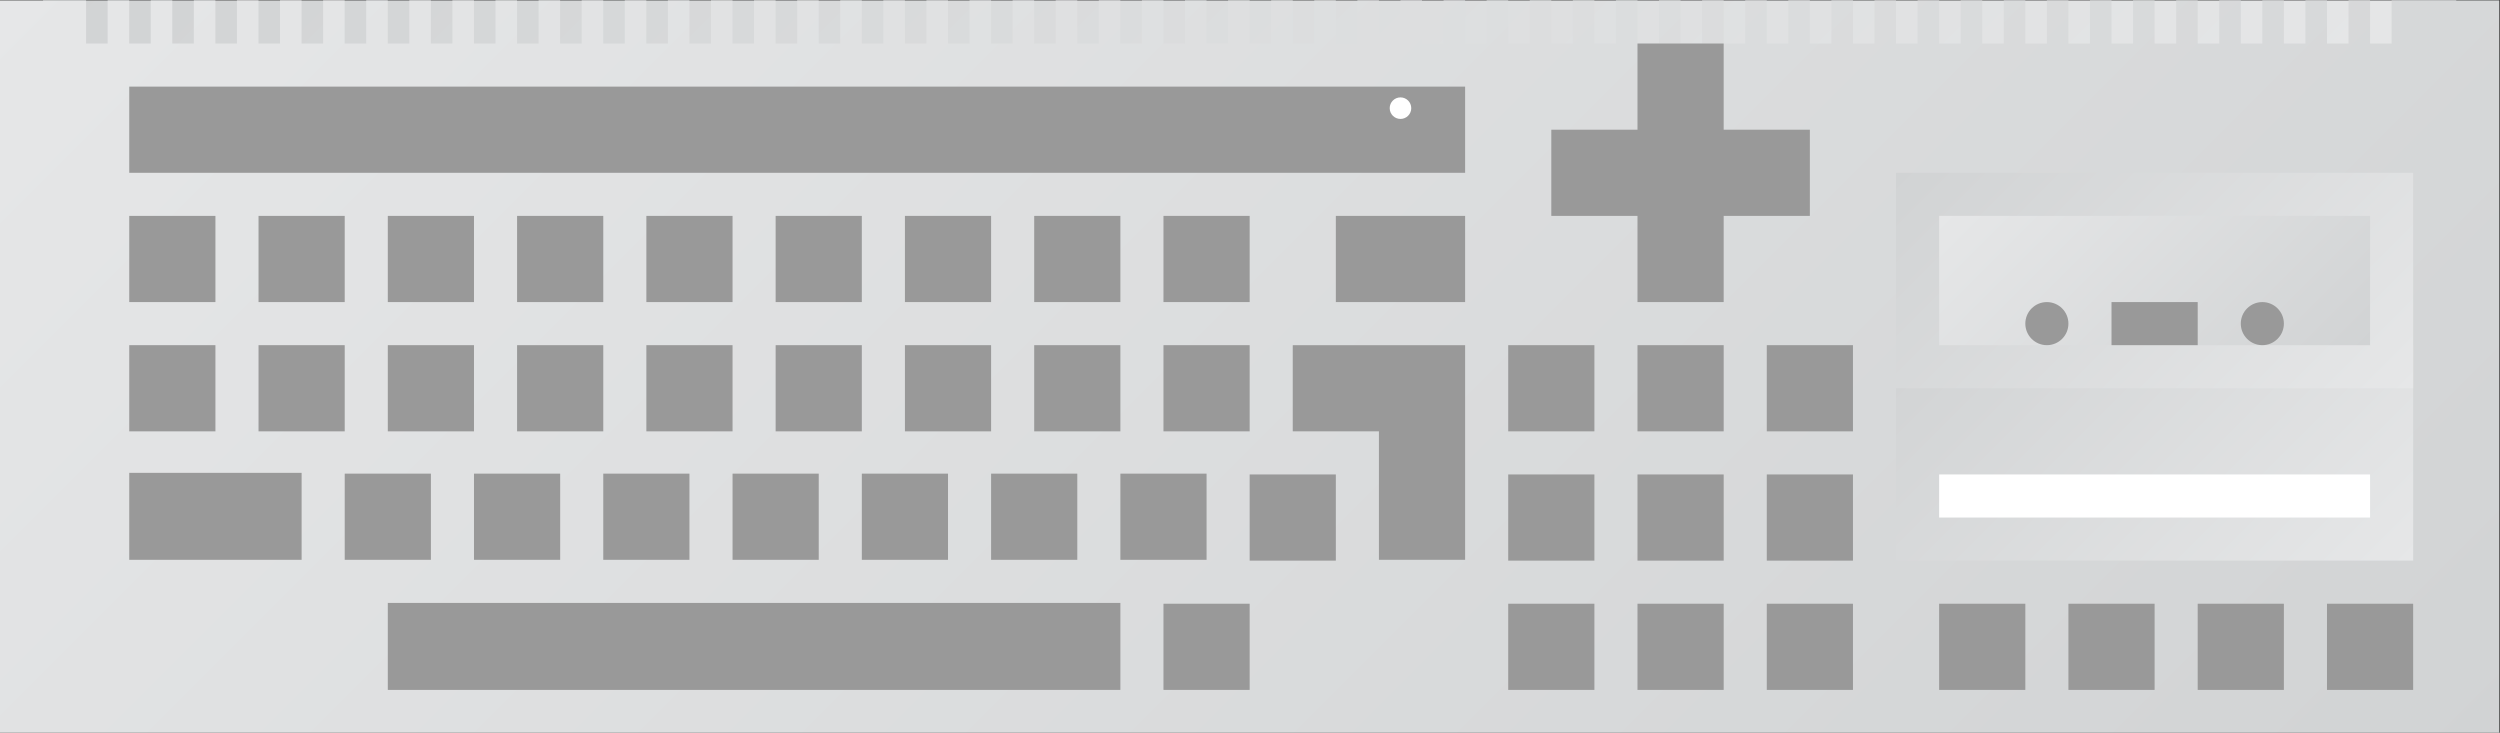 <?xml version="1.0" encoding="UTF-8" standalone="no"?>
<svg
   xmlns:dc="http://purl.org/dc/elements/1.1/"
   xmlns:cc="http://creativecommons.org/ns#"
   xmlns:rdf="http://www.w3.org/1999/02/22-rdf-syntax-ns#"
   xmlns:svg="http://www.w3.org/2000/svg"
   xmlns="http://www.w3.org/2000/svg"
   viewBox="0 0 309.333 90.667"
   height="90.667"
   width="309.333"
   xml:space="preserve"
   id="svg2"
   version="1.1"><rect x="0" y="0" width="309.333" height="90.667" fill="#333333" stroke="none"/><defs
     id="defs6"><clipPath
       id="clipPath18"
       clipPathUnits="userSpaceOnUse"><path
         id="path16"
         d="M 240,152 H 16 v 8 h 224 z" /></clipPath><linearGradient
       id="linearGradient28"
       spreadMethod="pad"
       gradientTransform="matrix(-116,116,116,116,186,98)"
       gradientUnits="userSpaceOnUse"
       y2="0"
       x2="1"
       y1="0"
       x1="0"><stop
         id="stop24"
         offset="0"
         style="stop-opacity:1;stop-color:#e6e7e8" /><stop
         id="stop26"
         offset="1"
         style="stop-opacity:1;stop-color:#d1d3d4" /></linearGradient><clipPath
       id="clipPath38"
       clipPathUnits="userSpaceOnUse"><path
         id="path36"
         d="m 234,160 v -4 h -2 v 4 h -2 v -4 h -2 v 4 h -2 v -4 h -2 v 4 h -2 v -4 h -2 v 4 h -2 v -4 h -2 v 4 h -2 v -4 h -2 v 4 h -2 v -4 h -2 v 4 h -2 v -4 h -2 v 4 h -2 v -4 h -2 v 4 h -2 v -4 h -2 v 4 h -2 v -4 h -2 v 4 h -2 v -4 h -2 v 4 h -2 v -4 h -2 v 4 h -2 v -4 h -2 v 4 h -2 v -4 h -2 v 4 h -2 v -4 h -2 v 4 h -2 v -4 h -2 v 4 h -2 v -4 h -2 v 4 h -2 v -4 h -2 v 4 h -2 v -4 h -2 v 4 h -2 v -4 h -2 v 4 h -2 v -4 h -2 v 4 h -2 v -4 h -2 v 4 h -2 v -4 h -2 v 4 h -2 v -4 h -2 v 4 h -2 v -4 h -2 v 4 h -2 v -4 h -2 v 4 h -2 v -4 h -2 v 4 h -2 v -4 h -2 v 4 h -2 v -4 h -2 v 4 h -2 v -4 h -2 v 4 h -2 v -4 h -2 v 4 h -2 v -4 h -2 v 4 h -2 v -4 h -2 v 4 h -2 v -4 h -2 v 4 h -2 v -4 h -2 v 4 h -2 v -4 h -2 v 4 h -2 v -4 h -2 v 4 h -2 v -4 h -2 v 4 h -2 v -4 h -2 v 4 h -2 v -4 h -2 v 4 h -2 v -4 h -2 v 4 h -2 v -4 h -2 v 4 h -2 v -4 h -2 v 4 h -2 v -4 h -2 v 4 h -2 v -4 h -2 v 4 h -2 v -4 h -2 v 4 h -2 v -4 h -2 v 4 h -2 v -4 h -2 v 4 h -2 v -4 h -2 v 4 h -2 v -4 h -2 v 4 h -2 v -4 h -2 v 4 h -2 v -4 h -2 v 4 h -2 v -4 h -2 v 4 h -8 v -60 -4 -4 h 232 v 4 4 60 z" /></clipPath><linearGradient
       id="linearGradient48"
       spreadMethod="pad"
       gradientTransform="matrix(150,-150,-150,-150,53,201)"
       gradientUnits="userSpaceOnUse"
       y2="0"
       x2="1"
       y1="0"
       x1="0"><stop
         id="stop44"
         offset="0"
         style="stop-opacity:1;stop-color:#e6e7e8" /><stop
         id="stop46"
         offset="1"
         style="stop-opacity:1;stop-color:#d1d3d4" /></linearGradient><clipPath
       id="clipPath154"
       clipPathUnits="userSpaceOnUse"><path
         id="path152"
         d="m 236,108 h -48 v 20 h 48 z" /></clipPath><linearGradient
       id="linearGradient164"
       spreadMethod="pad"
       gradientTransform="matrix(-34,34,34,34,229,101)"
       gradientUnits="userSpaceOnUse"
       y2="0"
       x2="1"
       y1="0"
       x1="0"><stop
         id="stop160"
         offset="0"
         style="stop-opacity:1;stop-color:#e6e7e8" /><stop
         id="stop162"
         offset="1"
         style="stop-opacity:1;stop-color:#d1d3d4" /></linearGradient><clipPath
       id="clipPath174"
       clipPathUnits="userSpaceOnUse"><path
         id="path172"
         d="m 236,124 h -48 v 20 h 48 z" /></clipPath><linearGradient
       id="linearGradient184"
       spreadMethod="pad"
       gradientTransform="matrix(-34,34,34,34,229,117)"
       gradientUnits="userSpaceOnUse"
       y2="0"
       x2="1"
       y1="0"
       x1="0"><stop
         id="stop180"
         offset="0"
         style="stop-opacity:1;stop-color:#e6e7e8" /><stop
         id="stop182"
         offset="1"
         style="stop-opacity:1;stop-color:#d1d3d4" /></linearGradient><clipPath
       id="clipPath194"
       clipPathUnits="userSpaceOnUse"><path
         id="path192"
         d="m 232,128 h -40 v 12 h 40 z" /></clipPath><linearGradient
       id="linearGradient204"
       spreadMethod="pad"
       gradientTransform="matrix(26,-26,-26,-26,199,147)"
       gradientUnits="userSpaceOnUse"
       y2="0"
       x2="1"
       y1="0"
       x1="0"><stop
         id="stop200"
         offset="0"
         style="stop-opacity:1;stop-color:#e6e7e8" /><stop
         id="stop202"
         offset="1"
         style="stop-opacity:1;stop-color:#d1d3d4" /></linearGradient><clipPath
       id="clipPath214"
       clipPathUnits="userSpaceOnUse"><path
         id="path212"
         d="M 0,256 H 256 V 0 H 0 Z" /></clipPath></defs><g
     transform="matrix(1.333,0,0,-1.333,-16,213.333)"
     id="g10"><g
       id="g12"><g
         clip-path="url(#clipPath18)"
         id="g14"><g
           id="g20"><g
             id="g22"><path
               id="path30"
               style="fill:url(#linearGradient28);stroke:none"
               d="M 240,152 H 16 v 8 h 224 z" /></g></g></g></g><g
       id="g32"><g
         clip-path="url(#clipPath38)"
         id="g34"><g
           id="g40"><g
             id="g42"><path
               id="path50"
               style="fill:url(#linearGradient48);stroke:none"
               d="m 234,160 v -4 h -2 v 4 h -2 v -4 h -2 v 4 h -2 v -4 h -2 v 4 h -2 v -4 h -2 v 4 h -2 v -4 h -2 v 4 h -2 v -4 h -2 v 4 h -2 v -4 h -2 v 4 h -2 v -4 h -2 v 4 h -2 v -4 h -2 v 4 h -2 v -4 h -2 v 4 h -2 v -4 h -2 v 4 h -2 v -4 h -2 v 4 h -2 v -4 h -2 v 4 h -2 v -4 h -2 v 4 h -2 v -4 h -2 v 4 h -2 v -4 h -2 v 4 h -2 v -4 h -2 v 4 h -2 v -4 h -2 v 4 h -2 v -4 h -2 v 4 h -2 v -4 h -2 v 4 h -2 v -4 h -2 v 4 h -2 v -4 h -2 v 4 h -2 v -4 h -2 v 4 h -2 v -4 h -2 v 4 h -2 v -4 h -2 v 4 h -2 v -4 h -2 v 4 h -2 v -4 h -2 v 4 h -2 v -4 h -2 v 4 h -2 v -4 h -2 v 4 h -2 v -4 h -2 v 4 h -2 v -4 h -2 v 4 h -2 v -4 h -2 v 4 h -2 v -4 h -2 v 4 h -2 v -4 h -2 v 4 h -2 v -4 h -2 v 4 h -2 v -4 h -2 v 4 h -2 v -4 h -2 v 4 h -2 v -4 h -2 v 4 h -2 v -4 h -2 v 4 h -2 v -4 h -2 v 4 h -2 v -4 h -2 v 4 h -2 v -4 h -2 v 4 h -2 v -4 h -2 v 4 h -2 v -4 h -2 v 4 h -2 v -4 h -2 v 4 h -2 v -4 h -2 v 4 h -2 v -4 h -2 v 4 h -2 v -4 h -2 v 4 h -2 v -4 h -2 v 4 h -2 v -4 h -2 v 4 h -2 v -4 h -2 v 4 h -2 v -4 h -2 v 4 h -2 v -4 h -2 v 4 h -2 v -4 h -2 v 4 h -8 v -60 -4 -4 h 232 v 4 4 60 z" /></g></g></g></g><path
       id="path52"
       style="fill:#999999;fill-opacity:1;fill-rule:nonzero;stroke:none"
       d="M 148,144 H 24 v 8 h 124 z" /><path
       id="path54"
       style="fill:#999999;fill-opacity:1;fill-rule:nonzero;stroke:none"
       d="m 32,132 h -8 v 8 h 8 z" /><path
       id="path56"
       style="fill:#999999;fill-opacity:1;fill-rule:nonzero;stroke:none"
       d="m 32,120 h -8 v 8 h 8 z" /><path
       id="path58"
       style="fill:#999999;fill-opacity:1;fill-rule:nonzero;stroke:none"
       d="m 44,132 h -8 v 8 h 8 z" /><path
       id="path60"
       style="fill:#999999;fill-opacity:1;fill-rule:nonzero;stroke:none"
       d="m 44,120 h -8 v 8 h 8 z" /><path
       id="path62"
       style="fill:#999999;fill-opacity:1;fill-rule:nonzero;stroke:none"
       d="m 52,108.075 h -8 v 8 h 8 z" /><path
       id="path64"
       style="fill:#999999;fill-opacity:1;fill-rule:nonzero;stroke:none"
       d="m 64,108.075 h -8 v 8 h 8 z" /><path
       id="path66"
       style="fill:#999999;fill-opacity:1;fill-rule:nonzero;stroke:none"
       d="m 76,108.075 h -8 v 8 h 8 z" /><path
       id="path68"
       style="fill:#999999;fill-opacity:1;fill-rule:nonzero;stroke:none"
       d="m 88,108.075 h -8 v 8 h 8 z" /><path
       id="path70"
       style="fill:#999999;fill-opacity:1;fill-rule:nonzero;stroke:none"
       d="m 100,108.075 h -8 v 8 h 8 z" /><path
       id="path72"
       style="fill:#999999;fill-opacity:1;fill-rule:nonzero;stroke:none"
       d="m 112,108.075 h -8 v 8 h 8 z" /><path
       id="path74"
       style="fill:#999999;fill-opacity:1;fill-rule:nonzero;stroke:none"
       d="m 124,108.075 h -8 v 8 h 8 z" /><path
       id="path76"
       style="fill:#999999;fill-opacity:1;fill-rule:nonzero;stroke:none"
       d="m 136,108 h -8 v 8 h 8 z" /><path
       id="path78"
       style="fill:#999999;fill-opacity:1;fill-rule:nonzero;stroke:none"
       d="m 128,96 h -8 v 8 h 8 z" /><path
       id="path80"
       style="fill:#999999;fill-opacity:1;fill-rule:nonzero;stroke:none"
       d="m 56,120 h -8 v 8 h 8 z" /><path
       id="path82"
       style="fill:#999999;fill-opacity:1;fill-rule:nonzero;stroke:none"
       d="m 68,120 h -8 v 8 h 8 z" /><path
       id="path84"
       style="fill:#999999;fill-opacity:1;fill-rule:nonzero;stroke:none"
       d="m 80,120 h -8 v 8 h 8 z" /><path
       id="path86"
       style="fill:#999999;fill-opacity:1;fill-rule:nonzero;stroke:none"
       d="m 92,120 h -8 v 8 h 8 z" /><path
       id="path88"
       style="fill:#999999;fill-opacity:1;fill-rule:nonzero;stroke:none"
       d="m 104,120 h -8 v 8 h 8 z" /><path
       id="path90"
       style="fill:#999999;fill-opacity:1;fill-rule:nonzero;stroke:none"
       d="m 116,120 h -8 v 8 h 8 z" /><path
       id="path92"
       style="fill:#999999;fill-opacity:1;fill-rule:nonzero;stroke:none"
       d="m 128,120 h -8 v 8 h 8 z" /><g
       transform="translate(132,128)"
       id="g94"><path
         id="path96"
         style="fill:#999999;fill-opacity:1;fill-rule:nonzero;stroke:none"
         d="m 0,0 v -8 h 8 v -11.925 h 8 V 0 Z" /></g><path
       id="path98"
       style="fill:#999999;fill-opacity:1;fill-rule:nonzero;stroke:none"
       d="m 56,132 h -8 v 8 h 8 z" /><path
       id="path100"
       style="fill:#999999;fill-opacity:1;fill-rule:nonzero;stroke:none"
       d="m 68,132 h -8 v 8 h 8 z" /><path
       id="path102"
       style="fill:#999999;fill-opacity:1;fill-rule:nonzero;stroke:none"
       d="m 80,132 h -8 v 8 h 8 z" /><path
       id="path104"
       style="fill:#999999;fill-opacity:1;fill-rule:nonzero;stroke:none"
       d="m 92,132 h -8 v 8 h 8 z" /><path
       id="path106"
       style="fill:#999999;fill-opacity:1;fill-rule:nonzero;stroke:none"
       d="m 104,132 h -8 v 8 h 8 z" /><path
       id="path108"
       style="fill:#999999;fill-opacity:1;fill-rule:nonzero;stroke:none"
       d="m 116,132 h -8 v 8 h 8 z" /><path
       id="path110"
       style="fill:#999999;fill-opacity:1;fill-rule:nonzero;stroke:none"
       d="m 128,132 h -8 v 8 h 8 z" /><g
       transform="translate(172,148)"
       id="g112"><path
         id="path114"
         style="fill:#999999;fill-opacity:1;fill-rule:nonzero;stroke:none"
         d="M 0,0 V 8 H -8 V 0 h -8 v -8 h 8 v -8 h 8 v 8 h 8 v 8 z" /></g><path
       id="path116"
       style="fill:#999999;fill-opacity:1;fill-rule:nonzero;stroke:none"
       d="m 148,132 h -12 v 8 h 12 z" /><path
       id="path118"
       style="fill:#999999;fill-opacity:1;fill-rule:nonzero;stroke:none"
       d="M 40,108.075 H 24 v 8.074 h 16 z" /><path
       id="path120"
       style="fill:#999999;fill-opacity:1;fill-rule:nonzero;stroke:none"
       d="M 116,96 H 48 v 8.075 h 68 z" /><path
       id="path122"
       style="fill:#999999;fill-opacity:1;fill-rule:nonzero;stroke:none"
       d="m 160,120 h -8 v 8 h 8 z" /><path
       id="path124"
       style="fill:#999999;fill-opacity:1;fill-rule:nonzero;stroke:none"
       d="m 172,120 h -8 v 8 h 8 z" /><path
       id="path126"
       style="fill:#999999;fill-opacity:1;fill-rule:nonzero;stroke:none"
       d="m 184,120 h -8 v 8 h 8 z" /><path
       id="path128"
       style="fill:#999999;fill-opacity:1;fill-rule:nonzero;stroke:none"
       d="m 160,108 h -8 v 8 h 8 z" /><path
       id="path130"
       style="fill:#999999;fill-opacity:1;fill-rule:nonzero;stroke:none"
       d="m 172,108 h -8 v 8 h 8 z" /><path
       id="path132"
       style="fill:#999999;fill-opacity:1;fill-rule:nonzero;stroke:none"
       d="m 184,108 h -8 v 8 h 8 z" /><path
       id="path134"
       style="fill:#999999;fill-opacity:1;fill-rule:nonzero;stroke:none"
       d="m 160,96 h -8 v 8 h 8 z" /><path
       id="path136"
       style="fill:#999999;fill-opacity:1;fill-rule:nonzero;stroke:none"
       d="m 172,96 h -8 v 8 h 8 z" /><path
       id="path138"
       style="fill:#999999;fill-opacity:1;fill-rule:nonzero;stroke:none"
       d="m 184,96 h -8 v 8 h 8 z" /><path
       id="path140"
       style="fill:#999999;fill-opacity:1;fill-rule:nonzero;stroke:none"
       d="m 200,96 h -8 v 8 h 8 z" /><path
       id="path142"
       style="fill:#999999;fill-opacity:1;fill-rule:nonzero;stroke:none"
       d="m 212,96 h -8 v 8 h 8 z" /><path
       id="path144"
       style="fill:#999999;fill-opacity:1;fill-rule:nonzero;stroke:none"
       d="m 224,96 h -8 v 8 h 8 z" /><path
       id="path146"
       style="fill:#999999;fill-opacity:1;fill-rule:nonzero;stroke:none"
       d="m 236,96 h -8 v 8 h 8 z" /><g
       id="g148"><g
         clip-path="url(#clipPath154)"
         id="g150"><g
           id="g156"><g
             id="g158"><path
               id="path166"
               style="fill:url(#linearGradient164);stroke:none"
               d="m 236,108 h -48 v 20 h 48 z" /></g></g></g></g><g
       id="g168"><g
         clip-path="url(#clipPath174)"
         id="g170"><g
           id="g176"><g
             id="g178"><path
               id="path186"
               style="fill:url(#linearGradient184);stroke:none"
               d="m 236,124 h -48 v 20 h 48 z" /></g></g></g></g><g
       id="g188"><g
         clip-path="url(#clipPath194)"
         id="g190"><g
           id="g196"><g
             id="g198"><path
               id="path206"
               style="fill:url(#linearGradient204);stroke:none"
               d="m 232,128 h -40 v 12 h 40 z" /></g></g></g></g><g
       id="g208"><g
         clip-path="url(#clipPath214)"
         id="g210"><g
           transform="translate(204,130)"
           id="g216"><path
             id="path218"
             style="fill:#999999;fill-opacity:1;fill-rule:nonzero;stroke:none"
             d="m 0,0 c 0,-1.104 -0.896,-2 -2,-2 -1.104,0 -2,0.896 -2,2 0,1.104 0.896,2 2,2 1.104,0 2,-0.896 2,-2" /></g><g
           transform="translate(224,130)"
           id="g220"><path
             id="path222"
             style="fill:#999999;fill-opacity:1;fill-rule:nonzero;stroke:none"
             d="m 0,0 c 0,-1.104 -0.896,-2 -2,-2 -1.104,0 -2,0.896 -2,2 0,1.104 0.896,2 2,2 1.104,0 2,-0.896 2,-2" /></g><path
           id="path224"
           style="fill:#999999;fill-opacity:1;fill-rule:nonzero;stroke:none"
           d="m 216,128 h -8 v 4 h 8 z" /><path
           id="path226"
           style="fill:#ffffff;fill-opacity:1;fill-rule:nonzero;stroke:none"
           d="m 232,116 h -40 v -4 h 40 z" /><g
           transform="translate(143,150)"
           id="g228"><path
             id="path230"
             style="fill:#ffffff;fill-opacity:1;fill-rule:nonzero;stroke:none"
             d="m 0,0 c 0,-0.552 -0.447,-1 -1,-1 -0.553,0 -1,0.448 -1,1 0,0.552 0.447,1 1,1 0.553,0 1,-0.448 1,-1" /></g></g></g></g></svg>